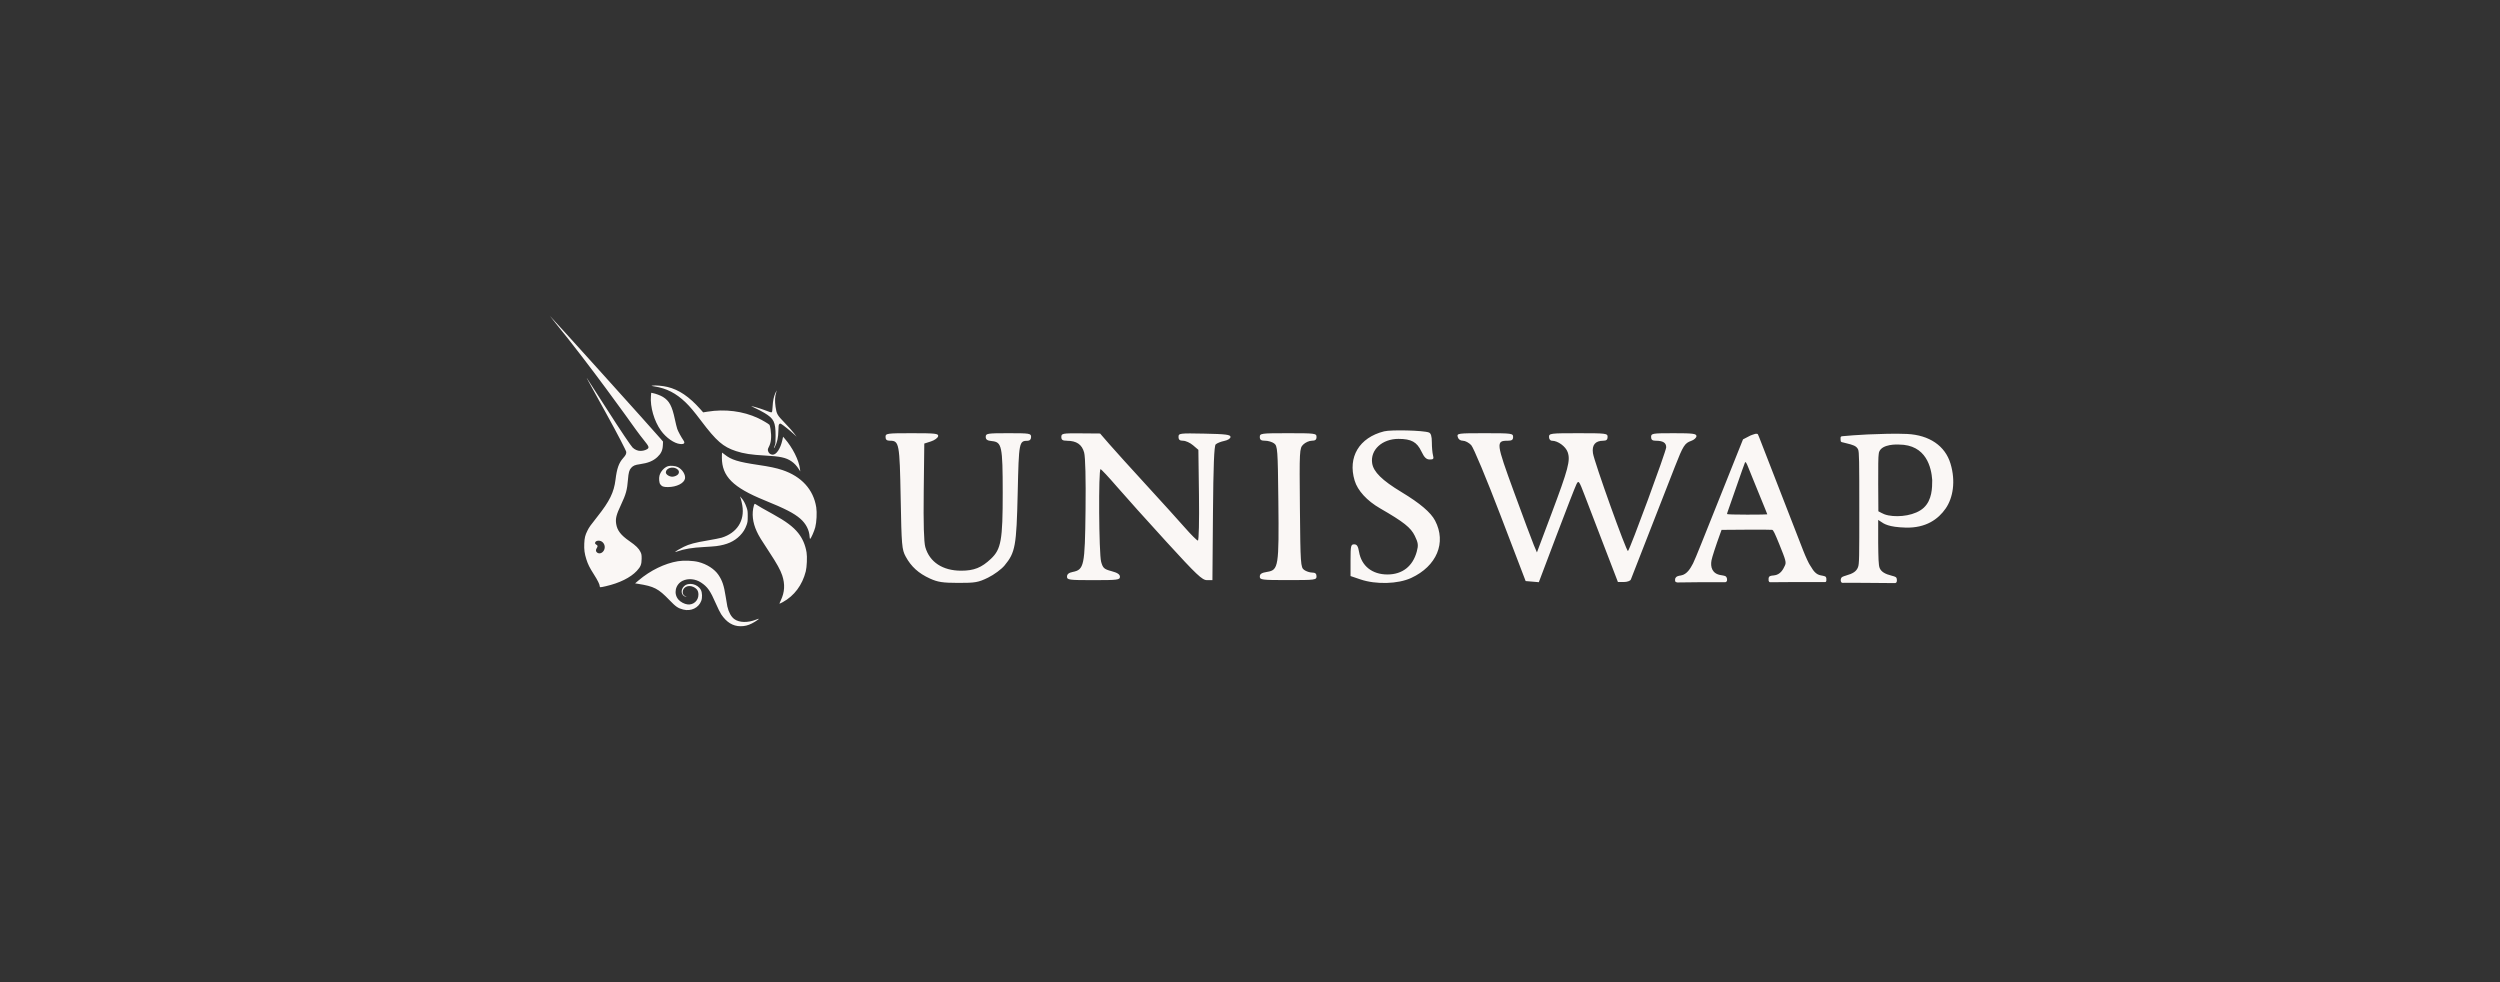 <svg fill="none" height="112" viewBox="0 0 285 112" width="285" xmlns="http://www.w3.org/2000/svg" xmlns:xlink="http://www.w3.org/1999/xlink"><rect x="0" y="0" width="285" height="112" fill="#333333" stroke="none"/><clipPath id="a"><path d="m62.667 36h160.167v40h-160.167z"/></clipPath><g clip-path="url(#a)"><path clip-rule="evenodd" d="m63.293 36.785c3.997 4.9 8.385 11.055 9.095 12.051.038.053.065.092.082.114.378.528.691.921.928 1.219h0v0c.527.662.683.858.369 1.039-.253.145-.515.194-.776.194-.295 0-.627-.144-.87-.376-.171-.164-1.342-1.881-2.936-4.38-1.22-1.912-2.241-3.498-2.268-3.524-.064-.061-.063-.059 2.144 3.93 1.386 2.505 2.334 4.356 2.334 4.475 0 .241-.065.367-.359.699-.49.553-.71 1.174-.868 2.459-.177 1.441-.676 2.458-2.059 4.2-.809 1.02-.942 1.206-1.146 1.617-.257.517-.328.807-.357 1.461-.03.691.029 1.137.238 1.798.183.578.374.96.862 1.724.421.659.664 1.149.664 1.341 0 .152.029.153.682.004 1.562-.356 2.831-.983 3.545-1.751.442-.475.545-.738.549-1.389.002-.426-.013-.515-.127-.76-.186-.399-.524-.731-1.268-1.245-.976-.674-1.393-1.216-1.508-1.963-.094-.612.015-1.044.555-2.187.559-1.183.697-1.687.791-2.88.06-.77.144-1.074.363-1.318.229-.254.434-.341 1-.419.922-.127 1.51-.368 1.992-.818.419-.39.594-.765.621-1.331l.021-.428-.234-.276c-.848-.998-12.624-14.063-12.676-14.063-.011 0 .268.353.62.784zm5.551 25.96c.192-.343.09-.783-.231-.999-.303-.203-.773-.107-.773.158 0 .081.044.14.144.192.168.087.18.185.048.386-.134.203-.123.382.03.503.247.196.598.088.781-.24zm5.767-18.69c-.378-.059-.394-.066-.216-.094.341-.053 1.146.019 1.701.152 1.295.311 2.474 1.107 3.732 2.522l.334.376.478-.078c2.014-.327 4.063-.067 5.777.733.471.22 1.215.658 1.308.77.029.036.084.267.121.513.127.852.064 1.506-.195 1.994-.14.266-.148.35-.054.577.075.181.285.316.494.315.426-.001.884-.696 1.097-1.664l.084-.384.167.191c.917 1.049 1.637 2.48 1.76 3.498l.032.266-.154-.241c-.265-.415-.532-.698-.873-.926-.615-.411-1.266-.551-2.988-.643-1.556-.083-2.436-.217-3.309-.505-1.486-.489-2.234-1.141-3.999-3.479-.784-1.039-1.268-1.613-1.75-2.076-1.095-1.052-2.171-1.603-3.548-1.819zm13.464 2.319c.039-.696.133-1.155.321-1.574.074-.166.144-.302.155-.302.011 0-.021.122-.072.272-.137.407-.159.963-.065 1.611.119.822.187.94 1.047 1.827.403.416.872.941 1.042 1.167l.309.41-.309-.293c-.378-.358-1.247-1.057-1.439-1.156-.129-.067-.148-.066-.227.014-.073.074-.089.184-.099.707-.016.815-.126 1.337-.391 1.86-.143.283-.166.222-.036-.097.097-.238.107-.343.106-1.132-.002-1.585-.188-1.965-1.28-2.618-.277-.165-.733-.404-1.013-.53-.28-.126-.503-.236-.495-.244.031-.031 1.096.283 1.525.45.638.248.743.28.82.25.052-.02.077-.173.102-.622zm-13.869-1.216c-.103 1.223.372 2.86 1.14 3.927.595.827 1.517 1.47 2.198 1.532.446.041.58-.1.378-.398-.28-.413-.624-1.049-.716-1.321-.057-.169-.18-.669-.273-1.11-.32-1.508-.635-2.095-1.362-2.541-.265-.163-.831-.375-1.159-.436l-.175-.032zm12.938 11.87c-3.587-1.459-4.85-2.725-4.85-4.861 0-.314.011-.572.024-.572.013 0 .152.104.308.231.727.589 1.542.841 3.797 1.173 1.327.196 2.073.353 2.762.584 2.189.733 3.544 2.221 3.867 4.249.094.589.039 1.694-.113 2.276-.12.46-.487 1.288-.584 1.32-.027.009-.053-.096-.06-.237-.037-.761-.418-1.502-1.057-2.057-.727-.631-1.704-1.133-4.093-2.105zm-2.691-.161c.05.151.128.496.173.766.287 1.727-.61 3.122-2.356 3.663-.185.057-.913.201-1.618.32-1.427.24-2.064.41-2.704.721-.454.221-1.003.551-.971.584.011.011.114-.014.23-.056.807-.286 1.705-.434 3.069-.506.541-.028 1.157-.074 1.369-.101 1.216-.155 2.058-.528 2.713-1.201.364-.375.582-.724.757-1.216.111-.312.126-.428.127-.982.001-.564-.013-.667-.133-1.014-.158-.455-.343-.796-.579-1.063l-.17-.193zm1.817 3.716c-.477-1.035-.586-2.034-.325-2.966.028-.1.073-.181.1-.181.027 0 .139.061.25.137.22.149.66.401 1.833 1.047 1.464.806 2.299 1.431 2.867 2.144.497.625.805 1.336.953 2.204.084.491.035 1.674-.09 2.169-.394 1.56-1.309 2.786-2.614 3.502-.191.105-.363.191-.382.191-.018 0.0.051-.178.155-.398.439-.927.489-1.829.157-2.832-.203-.615-.618-1.364-1.454-2.632-.973-1.473-1.211-1.865-1.45-2.385zm-8.977 3.394c-1.509.247-3.165 1.054-4.496 2.189l-.396.338.348.055c1.817.286 2.307.541 3.567 1.852.726.755.971.923 1.572 1.078.884.228 1.755-.191 2.054-.987.134-.356.116-.945-.037-1.241-.364-.704-1.426-.932-1.939-.416-.427.43-.303 1.077.229 1.189.122.026.118.02-.031-.048-.233-.106-.334-.254-.335-.488-.003-.55.62-.859 1.199-.595.424.194.593.446.593.889 0 .682-.575 1.196-1.244 1.112-.357-.045-.795-.276-1.029-.544-.59-.674-.36-1.737.464-2.145.627-.31 1.461-.234 2.107.194.743.491 1.058.94 1.698 2.414.208.48.476 1.02.596 1.2.606.916 1.332 1.366 2.207 1.366.482 0 .845-.089 1.302-.319.339-.171.82-.496.785-.531-.01-.01-.15.034-.313.098-.955.376-1.925.35-2.489-.067-.355-.262-.641-.785-.788-1.439-.025-.113-.11-.613-.187-1.111-.196-1.261-.384-1.828-.823-2.479-.449-.666-1.312-1.224-2.277-1.474-.602-.156-1.685-.198-2.335-.091zm-2.113-9.752c.13-.486.551-.95.984-1.084.275-.085.844-.031 1.112.106.518.266.895.873.813 1.311-.1.534-.957.961-1.943.968-.504.004-.69-.065-.882-.324-.119-.161-.164-.681-.085-.977zm1.964-.787c.259.16.325.395.173.614-.105.15-.429.293-.666.293-.356 0-.744-.255-.744-.489 0-.47.745-.721 1.237-.417zm77.284 1.345c-.805-2.675.522-4.895 3.352-5.608.812-.205 4.487-.112 5.117.129.231.088.332.427.334 1.123.001.548.061 1.214.133 1.48.108.403.045.482-.38.475-.384-.006-.617-.231-.941-.912-.519-1.088-1.146-1.434-2.608-1.438-1.867-.005-3.233 1.251-3.01 2.77.145.988 1.132 1.96 3.348 3.297 2.108 1.272 3.338 2.317 3.828 3.254 1.311 2.505.192 5.185-2.729 6.535-1.499.693-4.012.765-5.779.165l-1.131-.384v-1.808c0-1.637.039-1.808.412-1.808.312 0 .447.206.557.853.272 1.607 1.493 2.583 3.233 2.583 1.704 0 2.895-.931 3.351-2.619.195-.719.161-.984-.224-1.778-.462-.951-1.258-1.582-3.96-3.141-1.499-.865-2.559-2.022-2.903-3.168zm-52.964-4.54c-.369 0-.512-.12-.512-.429 0-.409.143-.429 3.032-.429 2.682 0 3.025.04 2.963.348-.038.192-.409.457-.824.591l-.754.242-.064 5.476c-.043 3.654.017 5.761.182 6.334.489 1.704 1.981 2.684 4.086 2.684 1.466 0 2.322-.343 3.398-1.36 1.157-1.094 1.341-2.134 1.338-7.536-.004-5.329-.097-5.769-1.241-5.88-.521-.05-.695-.172-.695-.483 0-.388.172-.416 2.585-.416 2.443 0 2.586.024 2.586.429 0 .265-.144.431-.377.433-.998.009-1.016.104-1.15 5.947-.14 6.069-.27 6.787-1.5 8.273-.355.429-1.2 1.052-1.879 1.384-1.107.541-1.459.604-3.39.6-1.78-.004-2.342-.09-3.232-.495-1.3-.592-2.145-1.357-2.768-2.507-.434-.803-.472-1.238-.572-6.678-.116-6.227-.171-6.528-1.212-6.528zm20.164 0c-.492 0-.636-.097-.636-.429 0-.403.138-.428 2.209-.412l2.209.018 1.056 1.217c.581.669 2.475 2.763 4.209 4.653 1.734 1.889 3.724 4.088 4.423 4.885.699.797 1.357 1.45 1.462 1.45.108 0 .162-2.252.123-5.172l-.068-5.172-.605-.518c-.332-.285-.841-.518-1.131-.518-.385 0-.527-.117-.527-.435 0-.419.111-.433 2.963-.376 2.426.049 2.963.117 2.963.373 0 .183-.3.374-.72.46-.396.081-.832.259-.97.395-.177.176-.267 2.456-.311 7.861l-.061 7.612h-.625c-.538 0-1.178-.605-4.599-4.348-2.187-2.392-4.738-5.234-5.671-6.316-.933-1.083-1.769-1.976-1.857-1.986-.251-.028-.19 9.643.066 10.561.199.715.336.839 1.184 1.065.682.182.958.366.958.64 0 .352-.26.385-3.017.385-2.806 0-3.016-.028-3.016-.403 0-.274.203-.443.636-.529 1.316-.262 1.403-.678 1.477-7.04.042-3.563-.019-6.056-.16-6.578-.248-.918-.866-1.34-1.964-1.34zm22.596 0c-.462 0-.606-.102-.606-.429 0-.41.144-.429 3.233-.429 3.088 0 3.232.019 3.232.429 0 .315-.144.429-.539.429-.296 0-.736.197-.978.438-.427.425-.438.637-.377 7.211.059 6.418.084 6.789.481 7.077.23.168.642.304.916.304.353 0 .497.124.497.429 0 .41-.144.429-3.232.429-3.015 0-3.233-.027-3.233-.402 0-.302.212-.436.854-.538 1.275-.203 1.341-.619 1.261-8.042-.064-5.945-.091-6.315-.486-6.603-.23-.167-.69-.304-1.023-.304zm22.547 0c-.295 0-.519-.163-.589-.429-.109-.415-.006-.429 3.1-.429 3.068 0 3.212.019 3.212.429 0 .33-.144.429-.62.429-1.357 0-1.326.246.727 5.861 1.045 2.858 2.059 5.574 2.254 6.034l.355.837 1.646-4.38c1.937-5.155 2.189-6.109 1.86-7.049-.229-.655-1.121-1.303-1.794-1.303-.19 0-.334-.185-.334-.429 0-.411.144-.429 3.34-.429 3.197 0 3.34.018 3.34.429 0 .306-.143.429-.497.429-.906 0-1.306.481-1.175 1.417.134.963 3.84 11.311 3.995 11.156.253-.252 4.357-11.392 4.357-11.826 0-.52-.365-.747-1.202-.747-.378 0-.521-.118-.521-.429 0-.406.143-.429 2.585-.429 2.194 0 2.586.051 2.586.333 0 .183-.268.427-.597.541-.739.257-.924.549-1.851 2.922-.406 1.042-1.68 4.303-2.83 7.245-1.149 2.943-2.14 5.48-2.2 5.637-.061.157-.417.285-.792.285h-.682l-1.548-4.026c-.851-2.214-1.857-4.838-2.235-5.83-.648-1.7-.702-1.774-.946-1.288-.142.283-1.165 2.912-2.273 5.84l-2.014 5.325-.752-.064-.752-.064-2.867-7.499c-1.602-4.189-3.075-7.72-3.339-7.999-.259-.275-.685-.5-.947-.5zm43.087.091c-.036-.082-.035-.375-.035-.375s-.009-.106.036-.162c.044-.056.06-.058.218-.073l.002-0c.581-.055 1.749-.148 2.723-.191.09-.004.19-.008.298-.013h.001l.001-0c1.072-.049 2.991-.114 4.31-.048 2.53.126 4.329 1.349 4.942 3.37.614 2.021.289 3.918-.547 5.125-.835 1.208-2.241 2.247-4.577 2.179-1.929-.056-2.445-.417-2.857-.706-.088-.061-.17-.119-.26-.17v2.577c.02 1.758.035 2.602.171 2.914.183.421.598.68 1.405.878 0 0 .366.086.46.177.094.091.094.294.094.294s.02.19-.056.286c-.076.097-.222.077-.222.077l-3.577-.029-2.156-.006s-.227.043-.312-.048c-.084-.091-.077-.281-.077-.281s.019-.204.118-.296.467-.194.467-.194c.832-.234 1.193-.48 1.381-.946.152-.375.153-1.071.151-6.748-.001-5.384-.009-6.388-.132-6.677-.183-.427-.641-.541-1.292-.702-.129-.032-.266-.066-.41-.104 0 0-.231-.031-.268-.112zm10.415 4.393c0 .883-.016 2.265-.956 3.148s-2.79 1.125-4.046.879c-.396-.077-.623-.197-.797-.289l-.017-.009-.322-.169-.019-3.102c-.011-1.944.009-3.21.055-3.391.042-1.025 1.553-1.152 2.292-1.114 3.16 0 3.717 2.662 3.81 4.047zm-20.455-5.178c-.067.026-.16.061-.271.103l-.843.436-.608 1.517c-.334.834-.945 2.366-1.358 3.403-.752 1.89-1.249 3.131-1.771 4.427-.154.381-.618 1.542-1.032 2.579-.413 1.037-.827 2.025-.918 2.194-.016.028-.032.059-.049.091-.231.434-.633 1.19-1.342 1.304 0 0-.39.038-.535.181-.144.143-.13.26-.13.26v.18s.013.087.095.131c.081.043.192.046.192.046l2.595-.029h2.683s.19.022.263-.038c.073-.061.093-.151.093-.151v-.189s-.037-.205-.143-.285c-.107-.08-.505-.135-.505-.135-1.074-.141-1.258-.953-1.126-1.684.065-.359.497-1.686.983-3.022l.168-.462 2.81-.021c1.546-.012 2.881-.004 2.966.018.122.031.293.378.794 1.613.76 1.872.821 2.1.653 2.45-.01.021-.021.045-.033.07-.158.339-.465.997-1.237 1.064 0 0-.41.014-.511.137-.102.123-.08.264-.08.264v.187s.027.11.08.153c.052.043.141.033.141.033l2.551-.018 3.587-0s.14.015.178-.039c.039-.054.047-.118.047-.118v-.249s-.016-.132-.085-.205c-.069-.073-.534-.15-.534-.15-.594-.096-.89-.586-1.11-.951-.056-.093-.108-.178-.158-.246-.102-.139-.467-.902-.752-1.635-.286-.734-.93-2.39-1.432-3.682s-1.202-3.093-1.556-4.003c-.355-.91-1.028-2.643-1.496-3.85-.077-.198-.146-.376-.208-.535v-.001c-.314-.811-.441-1.138-.475-1.182-.113-.144-.463 0-.463 0s-.043.016-.118.045zm-.049 4.887c-.113-.275-.313-.769-.443-1.097-.236-.597-.326-.734-.4-.611-.021.036-.17.444-.331.906-1.04 2.993-1.511 4.341-1.605 4.595-.059.16-.108.324-.108.366 0 .048.846.075 2.295.075 1.263 0 2.296-.016 2.296-.035 0-.019-.113-.305-.251-.635-.137-.33-.474-1.155-.748-1.832-.275-.677-.592-1.457-.705-1.732z" fill="#faf7f5" fill-rule="evenodd"/></g></svg>
